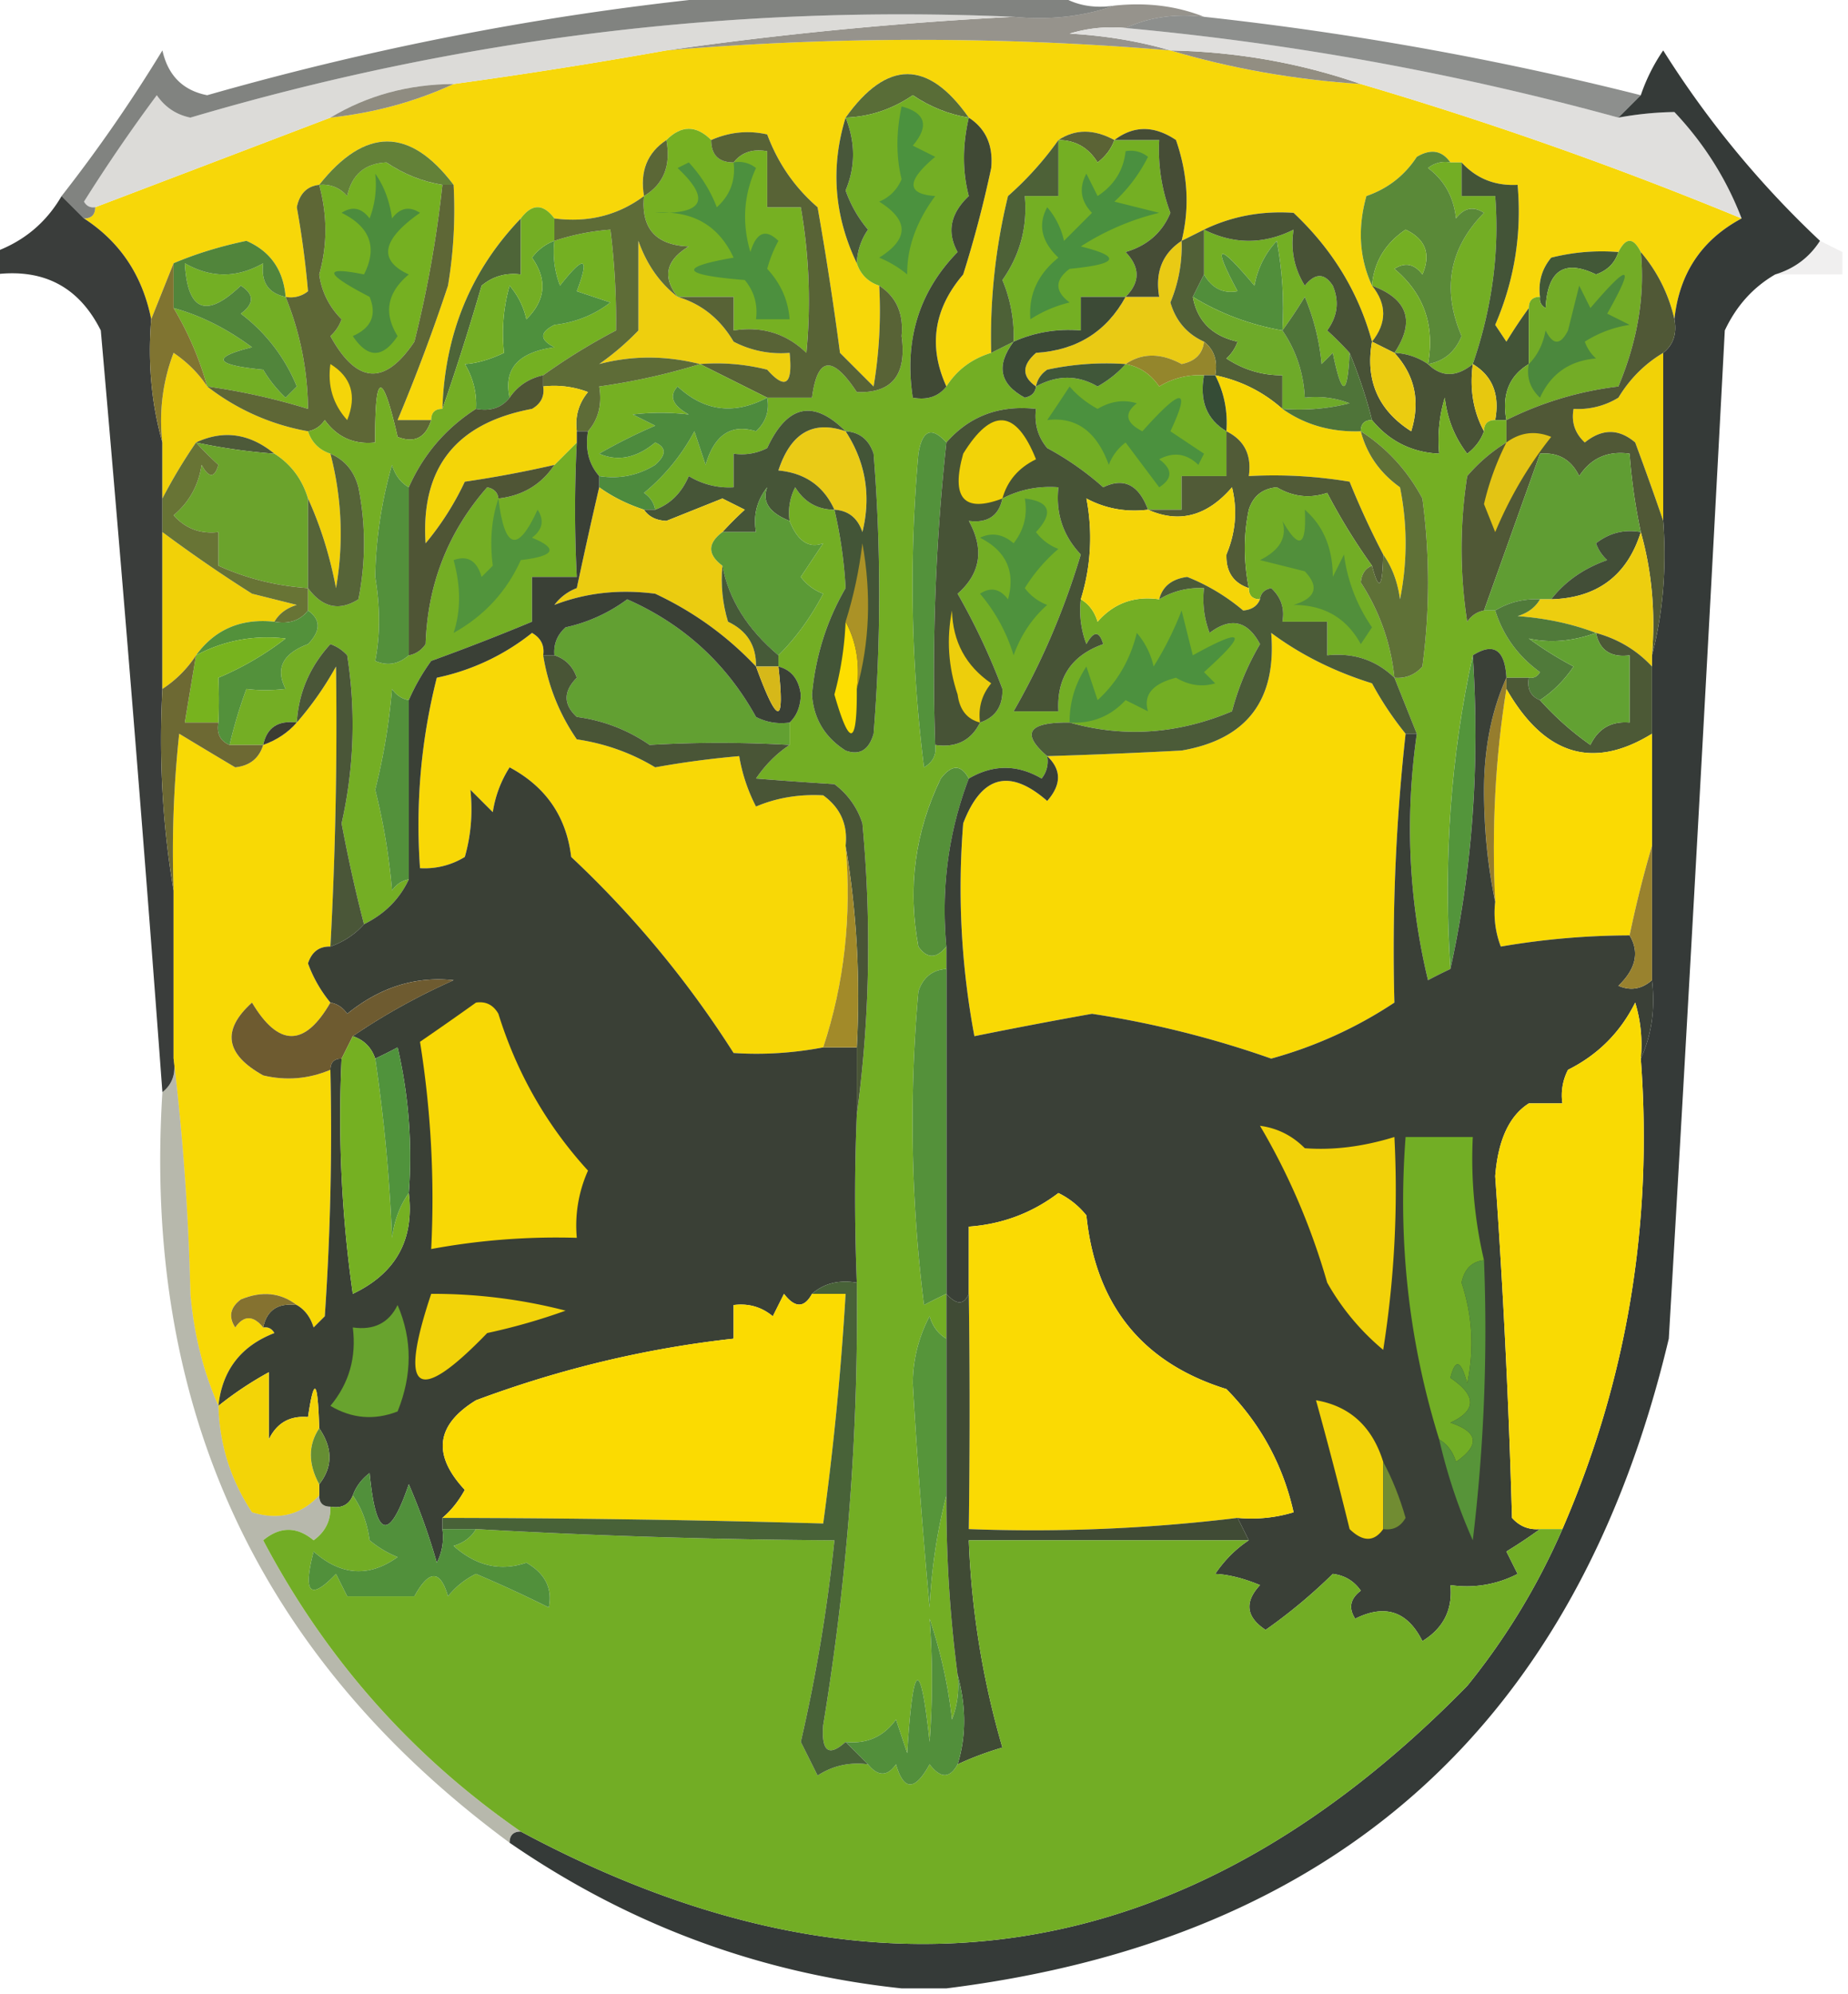 <svg xmlns="http://www.w3.org/2000/svg" width="165" height="178" style="shape-rendering:geometricPrecision;text-rendering:geometricPrecision;image-rendering:optimizeQuality;fill-rule:evenodd;clip-rule:evenodd"><path style="opacity:1" fill="#f7d709" d="M104.5 4.5c5.433 1.617 11.1 2.617 17 3a344.272 344.272 0 0 1 34 12c-3.568 1.91-5.568 4.91-6 9a13.938 13.938 0 0 0-3-6c-.667-1.333-1.333-1.333-2 0a18.437 18.437 0 0 0-6 .5c-.837 1.011-1.17 2.178-1 3.5-.667 0-1 .333-1 1a44.293 44.293 0 0 0-2 3l-1-1.5c1.72-3.975 2.387-8.141 2-12.5-2.014.108-3.68-.558-5-2h-1c-.751-1.073-1.751-1.24-3-.5-1.095 1.675-2.595 2.842-4.5 3.5-.801 2.867-.634 5.534.5 8 1.333 1.667 1.333 3.333 0 5-1.192-4.395-3.525-8.229-7-11.5-2.864-.193-5.53.307-8 1.5l-2 1c.73-2.932.563-5.932-.5-9-1.943-1.307-3.777-1.307-5.5 0-1.834-.994-3.501-.994-5 0a29.033 29.033 0 0 1-4.5 5 53.034 53.034 0 0 0-1.5 14c-1.73.526-3.064 1.526-4 3-1.633-3.591-1.133-6.924 1.5-10a102.3 102.3 0 0 0 2.5-9.5c.193-2.008-.474-3.508-2-4.5-3.639-5.177-7.306-5.177-11 0-1.36 4.43-1.027 8.763 1 13 .333 1 1 1.667 2 2a40.936 40.936 0 0 1-.5 9l-3-3a305.803 305.803 0 0 0-2-13c-2.039-1.757-3.539-3.924-4.5-6.5-1.697-.384-3.363-.218-5 .5-1.333-1.333-2.667-1.333-4 0-1.713 1.135-2.38 2.802-2 5-2.32 1.726-4.987 2.393-8 2-1-1.333-2-1.333-3 0-4.458 4.641-6.792 10.308-7 17-.667 0-1 .333-1 1h-3c1.62-3.846 3.12-7.846 4.5-12 .498-2.982.665-5.982.5-9-3.905-5.16-7.905-5.16-12 0-1.086.12-1.753.787-2 2a82.117 82.117 0 0 1 1 7.5 2.428 2.428 0 0 1-2 .5c-.195-2.403-1.362-4.07-3.5-5-2.346.49-4.513 1.157-6.5 2l-2 5c-.777-3.908-2.777-6.908-6-9 .667 0 1-.333 1-1 7.03-2.675 14.03-5.342 21-8 3.927-.426 7.593-1.426 11-3a474.218 474.218 0 0 0 19-3 269.036 269.036 0 0 1 45 0z"/><path style="opacity:1" fill="#96938c" d="M99.5.5c2.885-.306 5.552.027 8 1-2.559-.302-4.893.032-7 1-1.7-.16-3.366.006-5 .5 3.195.18 6.195.68 9 1.5a269.036 269.036 0 0 0-45 0 342.401 342.401 0 0 1 31-3c3.213.31 6.213-.023 9-1z"/><path style="opacity:1" fill="#dcdbd8" d="M90.5 1.5a342.401 342.401 0 0 0-31 3 474.218 474.218 0 0 1-19 3c-4.034.017-7.7 1.017-11 3-6.97 2.658-13.97 5.325-21 8-.438.065-.772-.101-1-.5 2.043-3.253 4.21-6.42 6.5-9.5.739 1.074 1.739 1.74 3 2C40.993 3.403 65.493.403 90.5 1.5z"/><path style="opacity:1" fill="#928e82" d="M104.5 4.5c5.944.125 11.61 1.125 17 3-5.9-.383-11.567-1.383-17-3z"/><path style="opacity:1" fill="#e0dfdd" d="M100.5 2.5a253.85 253.85 0 0 1 44 8 29.822 29.822 0 0 1 5-.5c2.646 2.802 4.646 5.968 6 9.5a344.272 344.272 0 0 0-34-12c-5.39-1.875-11.056-2.875-17-3-2.805-.82-5.805-1.32-9-1.5 1.634-.494 3.3-.66 5-.5z"/><path style="opacity:.761" fill="#6a6c69" d="M100.5 2.5c2.107-.968 4.441-1.302 7-1a286.198 286.198 0 0 1 39 7l-2 2a253.85 253.85 0 0 0-44-8z"/><path style="opacity:1" fill="#596d37" d="M86.5 10.5c-1.777-.286-3.444-.953-5-2-1.834 1.254-3.834 1.921-6 2 3.694-5.177 7.361-5.177 11 0z"/><path style="opacity:1" fill="#8f8c81" d="M40.5 7.5c-3.407 1.574-7.073 2.574-11 3 3.3-1.983 6.966-2.983 11-3z"/><path style="opacity:1" fill="#73ae24" d="M86.5 10.5c-.573 2.48-.573 4.813 0 7-1.646 1.555-1.98 3.221-1 5-3.454 3.537-4.787 7.87-4 13 1.291.237 2.291-.096 3-1 .936-1.474 2.27-2.474 4-3l2-1c-1.588 2.12-1.254 3.786 1 5 .607-.124.94-.457 1-1 1.891-1.036 3.725-1.036 5.5 0 .995-.566 1.828-1.233 2.5-2 1.235.221 2.235.888 3 2a6.846 6.846 0 0 1 4-1c-.423 2.281.244 3.948 2 5v4h-4v3h-3c-.822-2.228-2.155-2.895-4-2a26.094 26.094 0 0 0-5-3.5c-.837-1.011-1.17-2.178-1-3.5-3.276-.356-5.943.644-8 3-1.325-1.453-2.158-1.12-2.5 1a131.226 131.226 0 0 0 .5 28c.797-.457 1.13-1.124 1-2 1.88.27 3.213-.396 4-2 1.38-.462 2.047-1.462 2-3a58.698 58.698 0 0 0-4-8.5c2.058-1.808 2.392-3.975 1-6.5 1.679.215 2.679-.452 3-2 1.542-.8 3.209-1.134 5-1-.253 2.327.414 4.327 2 6-1.496 4.981-3.496 9.648-6 14h4c-.171-2.988 1.162-4.988 4-6-.346-1.196-.846-1.196-1.5 0a8.434 8.434 0 0 1-.5-4c.722.417 1.222 1.084 1.5 2 1.444-1.655 3.278-2.322 5.5-2 1.208-.734 2.541-1.067 4-1a8.43 8.43 0 0 0 .5 4c1.88-1.43 3.38-1.096 4.5 1a23.672 23.672 0 0 0-2.5 6c-4.842 2.038-9.676 2.371-14.5 1-3.7-.04-4.367.96-2 3a2.428 2.428 0 0 1-.5 2c-2.163-1.268-4.33-1.268-6.5 0-.69-1.274-1.523-1.274-2.5 0-2.31 4.766-2.977 9.766-2 15 .77 1.098 1.603 1.098 2.5 0v2c-1.25.077-2.083.744-2.5 2a131.226 131.226 0 0 0 .5 28c.683-.363 1.35-.696 2-1v4c-.722-.418-1.222-1.084-1.5-2a12.87 12.87 0 0 0-1.5 6c.371 6.478.871 13.145 1.5 20 .179-3.525.679-6.859 1.5-10a118.468 118.468 0 0 0 1 16 8.435 8.435 0 0 1-.5 4 43.08 43.08 0 0 0-2-9 72.671 72.671 0 0 1 0 11c-.813-7.667-1.48-7.334-2 1l-1-3c-1.11 1.537-2.61 2.203-4.5 2-1.51 1.359-2.176.859-2-1.5a225.176 225.176 0 0 0 3-39.5c-.204-5.224-.204-10.224 0-15 1.157-8.49 1.324-17.157.5-26a6.975 6.975 0 0 0-2.5-3.5 396.062 396.062 0 0 1-7-.5c.84-1.235 1.84-2.235 3-3v-2c.639-.597.972-1.43 1-2.5-.184-1.376-.85-2.209-2-2.5v-1c1.552-1.535 2.885-3.369 4-5.5a4.452 4.452 0 0 1-2-1.5l2-3c-1.28.484-2.28-.183-3-2a4.932 4.932 0 0 1 .5-3c.816 1.323 1.983 1.99 3.5 2 .543 2.33.877 4.664 1 7-1.685 2.894-2.685 6.061-3 9.5.143 2.151 1.143 3.818 3 5 1.244.456 2.077-.044 2.5-1.5.667-8.333.667-16.667 0-25-.417-1.256-1.25-1.923-2.5-2-2.875-2.869-5.208-2.369-7 1.5a4.932 4.932 0 0 1-3 .5v3a6.845 6.845 0 0 1-4-1c-.641 1.493-1.641 2.493-3 3-.11-.617-.444-1.117-1-1.5a18.12 18.12 0 0 0 4.5-5.5l1 3c.782-2.688 2.282-3.688 4.5-3 .886-.825 1.219-1.825 1-3h4c.474-3.657 1.807-3.824 4-.5 3.145.123 4.478-1.543 4-5 .193-2.008-.474-3.508-2-4.5-1-.333-1.667-1-2-2a5.576 5.576 0 0 1 1-3 11.074 11.074 0 0 1-2-3.5c.886-2.112.886-4.278 0-6.5 2.166-.079 4.166-.746 6-2 1.556 1.047 3.223 1.714 5 2z"/><path style="opacity:.78" fill="#5e605d" d="M66.5-.5h28c1.419.951 3.085 1.284 5 1-2.787.977-5.787 1.31-9 1C65.493.403 40.993 3.403 17 10.5c-1.261-.26-2.261-.926-3-2A146.353 146.353 0 0 0 7.5 18c.228.399.562.565 1 .5 0 .667-.333 1-1 1l-2-2a134.358 134.358 0 0 0 9-13c.503 2.244 1.837 3.578 4 4 15.858-4.529 31.858-7.529 48-9z"/><path style="opacity:1" fill="#5b6335" d="M94.5 12.5c1.499-.994 3.166-.994 5 0-.283.79-.783 1.456-1.5 2-.816-1.323-1.983-1.99-3.5-2z"/><path style="opacity:1" fill="#76b022" d="M63.5 12.5c0 1.333.667 2 2 2 .709-.904 1.709-1.237 3-1v5h3c.749 4.319.915 8.652.5 13-1.789-1.729-3.956-2.396-6.5-2v-3h-5c-1.381-1.774-1.048-3.274 1-4.5-2.947-.112-4.28-1.612-4-4.5 1.756-1.052 2.423-2.719 2-5 1.333-1.333 2.667-1.333 4 0z"/><path style="opacity:1" fill="#4b923e" d="M80.5 9.5c2.152.577 2.485 1.743 1 3.5l2 1c-2.578 2.157-2.578 3.323 0 3.5-1.692 2.295-2.526 4.628-2.5 7a9.468 9.468 0 0 0-2.5-1.5c2.667-1.667 2.667-3.333 0-5 .928-.388 1.595-1.055 2-2-.495-2.01-.495-4.176 0-6.5z"/><path style="opacity:1" fill="#74af23" d="M94.5 12.5c1.517.01 2.684.677 3.5 2 .717-.544 1.217-1.21 1.5-2h4a15.892 15.892 0 0 0 1 6.5c-.732 1.765-2.065 2.932-4 3.5 1.307 1.365 1.307 2.698 0 4h-4v3c-2.12-.175-4.12.159-6 1 .067-1.9-.266-3.734-1-5.5 1.585-2.256 2.252-4.756 2-7.5h3v-5z"/><path style="opacity:1" fill="#75b021" d="M39.5 16.5a102.699 102.699 0 0 1-2.5 14c-2.644 3.953-5.144 3.786-7.5-.5.457-.414.79-.914 1-1.5a6.893 6.893 0 0 1-2-4c.737-2.595.737-5.262 0-8 .996-.086 1.83.248 2.5 1 .408-1.91 1.575-2.91 3.5-3 1.556 1.047 3.223 1.714 5 2z"/><path style="opacity:1" fill="#638138" d="M40.5 16.5h-1c-1.777-.286-3.444-.953-5-2-1.925.09-3.092 1.09-3.5 3-.67-.752-1.504-1.086-2.5-1 4.095-5.16 8.095-5.16 12 0z"/><path style="opacity:1" fill="#5b6736" d="M59.5 12.5c.423 2.281-.244 3.948-2 5-.38-2.198.287-3.865 2-5z"/><path style="opacity:1" fill="#73ae24" d="M129.5 14.5h1v3h3c.391 4.991-.276 9.991-2 15-1.461 1.186-2.795 1.186-4 0 1.422-.25 2.422-1.083 3-2.5-1.774-4.163-1.107-7.83 2-11-.949-.617-1.782-.45-2.5.5-.199-1.902-1.033-3.402-2.5-4.5a2.427 2.427 0 0 1 2-.5z"/><path style="opacity:.989" fill="#343937" d="M162.5 21.5c-.948 1.478-2.281 2.478-4 3-1.975 1.146-3.475 2.813-4.5 5-1.58 30.007-3.247 60.007-5 90-8.152 34.325-29.652 53.658-64.5 58h-4c-12.712-1.351-24.379-5.684-35-13 0-.667.333-1 1-1 31.39 16.823 59.556 12.49 84.5-13a60.496 60.496 0 0 0 8.5-14c5.769-13.283 8.103-27.283 7-42 .968-2.107 1.302-4.44 1-7v-29c.983-3.798 1.317-7.798 1-12v-15c.904-.709 1.237-1.709 1-3 .432-4.09 2.432-7.09 6-9-1.354-3.532-3.354-6.698-6-9.5a29.822 29.822 0 0 0-5 .5l2-2a16.332 16.332 0 0 1 2-4 86.347 86.347 0 0 0 14 17z"/><path style="opacity:.989" fill="#393c3a" d="m5.5 17.5 2 2c3.223 2.092 5.223 5.092 6 9-.315 3.871.018 7.538 1 11v22c-.323 6.19.01 12.19 1 18v15c.237 1.291-.096 2.291-1 3a4813.411 4813.411 0 0 0-5.5-68c-1.945-3.89-5.112-5.557-9.5-5v-2c2.615-.95 4.615-2.616 6-5z"/><path style="opacity:1" fill="#4a903f" d="M100.5 13.5a2.427 2.427 0 0 1 2 .5 13.923 13.923 0 0 1-3 4l4 1a22.72 22.72 0 0 0-7 3c3.685.915 3.352 1.581-1 2-1.333 1-1.333 2 0 3-1.266.31-2.433.81-3.5 1.5-.18-2.174.652-4.008 2.5-5.5-1.514-1.439-1.847-2.939-1-4.5a6.807 6.807 0 0 1 1.5 3l2.5-2.5c-1.017-1.05-1.184-2.216-.5-3.5l1 2c1.481-.97 2.315-2.304 2.5-4z"/><path style="opacity:1" fill="#5a8938" d="M129.5 14.5a2.427 2.427 0 0 0-2 .5c1.467 1.098 2.301 2.598 2.5 4.5.718-.95 1.551-1.117 2.5-.5-3.107 3.17-3.774 6.837-2 11-.578 1.417-1.578 2.25-3 2.5.625-3.47-.375-6.304-3-8.5.949-.617 1.782-.45 2.5.5.783-1.819.283-3.152-1.5-4-1.821 1.228-2.821 2.894-3 5-1.134-2.466-1.301-5.133-.5-8 1.905-.658 3.405-1.825 4.5-3.5 1.249-.74 2.249-.573 3 .5z"/><path style="opacity:1" fill="#4c903e" d="M65.5 14.5a2.428 2.428 0 0 1 2 .5c-1.102 2.4-1.269 4.9-.5 7.5.535-1.77 1.369-2.104 2.5-1a11.477 11.477 0 0 0-1 2.5c1.207 1.3 1.874 2.8 2 4.5h-3c.17-1.322-.163-2.489-1-3.5-5.675-.464-6.008-1.13-1-2-1.342-2.892-3.675-4.225-7-4 4.331.14 4.998-1.192 2-4l1-.5a12.417 12.417 0 0 1 2.5 4c1.188-1.063 1.688-2.397 1.5-4z"/><path style="opacity:1" fill="#48573a" d="M75.5 10.5c.886 2.222.886 4.388 0 6.5a11.074 11.074 0 0 0 2 3.5 5.576 5.576 0 0 0-1 3c-2.027-4.237-2.36-8.57-1-13z"/><path style="opacity:1" fill="#74b022" d="M48.5 33.5c-1.278.282-2.278.949-3 2-.563-2.561.77-4.061 4-4.5-1.333-.667-1.333-1.333 0-2 1.884-.216 3.55-.883 5-2l-3-1c1.173-3.11.673-3.277-1.5-.5a8.434 8.434 0 0 1-.5-4 20.677 20.677 0 0 1 5-1c.377 3.025.544 6.025.5 9a54.486 54.486 0 0 0-6.5 4z"/><path style="opacity:1" fill="#74af23" d="M127.5 32.5a5.728 5.728 0 0 0-3-1c1.876-2.805 1.21-4.805-2-6 .179-2.106 1.179-3.772 3-5 1.783.848 2.283 2.181 1.5 4-.718-.95-1.551-1.117-2.5-.5 2.625 2.196 3.625 5.03 3 8.5z"/><path style="opacity:1" fill="#e9ca14" d="M105.5 21.5c.067 1.9-.267 3.734-1 5.5.478 1.642 1.478 2.81 3 3.5-.12 1.086-.787 1.753-2 2-1.854-1.006-3.521-1.006-5 0a24.939 24.939 0 0 0-7 .5c-.556.383-.89.883-1 1.5-1.276-.886-1.276-1.886 0-3 3.635-.226 6.302-1.893 8-5h3c-.38-2.198.287-3.865 2-5z"/><path style="opacity:1" fill="#73af24" d="M107.5 20.5c2.667 1.333 5.333 1.333 8 0-.285 1.788.048 3.455 1 5 .925-1.14 1.759-1.14 2.5 0 .595 1.399.428 2.732-.5 4a30.968 30.968 0 0 1 2 2c-.193 3.949-.693 3.949-1.5 0l-1 1a20.204 20.204 0 0 0-1.5-6 44.293 44.293 0 0 1-2 3 32.462 32.462 0 0 0-.5-8c-1.044 1.123-1.71 2.456-2 4-3.297-3.934-3.797-3.768-1.5.5-1.288.239-2.288-.261-3-1.5v-4z"/><path style="opacity:1" fill="#435437" d="M130.5 14.5c1.32 1.442 2.986 2.108 5 2 .387 4.359-.28 8.525-2 12.5l1 1.5a44.293 44.293 0 0 1 2-3v5c-1.756 1.052-2.423 2.719-2 5h-1c.423-2.281-.244-3.948-2-5 1.724-5.009 2.391-10.009 2-15h-3v-3z"/><path style="opacity:1" fill="#464d36" d="M99.5 12.5c1.723-1.307 3.557-1.307 5.5 0 1.063 3.068 1.23 6.068.5 9-1.713 1.135-2.38 2.802-2 5h-3c1.307-1.302 1.307-2.635 0-4 1.935-.568 3.268-1.735 4-3.5a15.892 15.892 0 0 1-1-6.5h-4z"/><path style="opacity:1" fill="#73af24" d="M25.5 26.5a27.122 27.122 0 0 1 2 10 57.364 57.364 0 0 0-9-2 28.529 28.529 0 0 0-3-7c2.38.644 4.714 1.811 7 3.5-3.685.915-3.352 1.581 1 2a11.383 11.383 0 0 0 2 2.5l1-1a15.391 15.391 0 0 0-5-6.5c1.211-.893 1.211-1.726 0-2.5-3.09 2.956-4.756 2.29-5-2 2.333 1.333 4.667 1.333 7 0-.215 1.679.452 2.679 2 3z"/><path style="opacity:1" fill="#4d6137" d="M94.5 12.5v5h-3c.252 2.744-.415 5.244-2 7.5a12.988 12.988 0 0 1 1 5.5l-2 1a53.034 53.034 0 0 1 1.5-14 29.033 29.033 0 0 0 4.5-5z"/><path style="opacity:1" fill="#425837" d="M144.5 22.5c-.311.978-.978 1.645-2 2-2.826-1.37-4.326-.37-4.5 3-.399-.228-.565-.562-.5-1-.17-1.322.163-2.489 1-3.5a18.437 18.437 0 0 1 6-.5z"/><path style="opacity:1" fill="#73ac26" d="M146.5 22.5c.384 3.892-.283 7.892-2 12a30.363 30.363 0 0 0-10 3c-.423-2.281.244-3.948 2-5v-5c0-.667.333-1 1-1-.065.438.101.772.5 1 .174-3.37 1.674-4.37 4.5-3 1.022-.355 1.689-1.022 2-2 .667-1.333 1.333-1.333 2 0z"/><path style="opacity:.18" fill="#acabaa" d="m162.5 21.5 2 1v2h-6c1.719-.522 3.052-1.522 4-3z"/><path style="opacity:1" fill="#4c8c3d" d="M33.5 15.5c.79 1.108 1.29 2.442 1.5 4 .718-.95 1.55-1.117 2.5-.5-3.42 2.404-3.754 4.237-1 5.5-1.939 1.622-2.272 3.456-1 5.5-1.333 2-2.667 2-4 0 1.658-.725 2.158-1.892 1.5-3.5-4.029-2.085-4.195-2.751-.5-2 1.222-2.409.555-4.242-2-5.5.95-.617 1.782-.45 2.5.5a8.434 8.434 0 0 0 .5-4z"/><path style="opacity:1" fill="#eecf0e" d="M60.5 26.5c2.126.625 3.793 1.959 5 4a9.106 9.106 0 0 0 5 1c.298 2.836-.369 3.336-2 1.5a18.436 18.436 0 0 0-6-.5c-3.073-.771-6.073-.771-9 0a23.591 23.591 0 0 0 3.5-3v-8c.736 2.096 1.903 3.763 3.5 5z"/><path style="opacity:1" fill="#404935" d="M86.5 10.5c1.526.992 2.193 2.492 2 4.5a102.3 102.3 0 0 1-2.5 9.5c-2.633 3.076-3.133 6.409-1.5 10-.709.904-1.709 1.237-3 1-.787-5.13.546-9.463 4-13-.98-1.779-.646-3.445 1-5-.573-2.187-.573-4.52 0-7z"/><path style="opacity:1" fill="#518e3b" d="M114.5 29.5c-2.891-.506-5.558-1.506-8-3l1-2c.712 1.239 1.712 1.739 3 1.5-2.297-4.268-1.797-4.434 1.5-.5.29-1.544.956-2.877 2-4 .497 2.646.664 5.313.5 8z"/><path style="opacity:1" fill="#586336" d="M78.5 25.5c1.526.992 2.193 2.492 2 4.5.478 3.457-.855 5.123-4 5-2.193-3.324-3.526-3.157-4 .5h-4l-6-3a18.436 18.436 0 0 1 6 .5c1.631 1.836 2.298 1.336 2-1.5a9.106 9.106 0 0 1-5-1c-1.207-2.041-2.874-3.375-5-4h5v3c2.544-.396 4.711.271 6.5 2a48.663 48.663 0 0 0-.5-13h-3v-5c-1.291-.237-2.291.096-3 1-1.333 0-2-.667-2-2 1.637-.718 3.303-.884 5-.5.961 2.576 2.461 4.743 4.5 6.5.76 4.319 1.427 8.652 2 13l3 3c.498-2.982.665-5.982.5-9z"/><path style="opacity:1" fill="#3c4a36" d="M100.5 26.5c-1.698 3.107-4.365 4.774-8 5-1.276 1.114-1.276 2.114 0 3-.06.543-.393.876-1 1-2.254-1.214-2.588-2.88-1-5 1.88-.841 3.88-1.175 6-1v-3h4z"/><path style="opacity:1" fill="#4e903d" d="M49.5 21.5a8.434 8.434 0 0 0 .5 4c2.173-2.777 2.673-2.61 1.5.5l3 1c-1.45 1.117-3.116 1.784-5 2-1.333.667-1.333 1.333 0 2-3.23.439-4.563 1.939-4 4.5-.709.904-1.709 1.237-3 1a6.845 6.845 0 0 0-1-4c1.03-.054 2.197-.388 3.5-1-.218-2.087-.051-4.087.5-6a6.807 6.807 0 0 1 1.5 3c1.718-1.702 1.885-3.535.5-5.5.544-.717 1.21-1.217 2-1.5z"/><path style="opacity:1" fill="#4e5835" d="M122.5 25.5c3.21 1.195 3.876 3.195 2 6l-2-1c1.333-1.667 1.333-3.333 0-5z"/><path style="opacity:1" fill="#51853b" d="M25.5 26.5c-1.548-.321-2.215-1.321-2-3-2.333 1.333-4.667 1.333-7 0 .244 4.29 1.91 4.956 5 2 1.211.774 1.211 1.607 0 2.5a15.391 15.391 0 0 1 5 6.5l-1 1a11.383 11.383 0 0 1-2-2.5c-4.352-.419-4.685-1.085-1-2-2.286-1.689-4.62-2.856-7-3.5v-4c1.987-.843 4.154-1.51 6.5-2 2.138.93 3.305 2.597 3.5 5z"/><path style="opacity:1" fill="#516037" d="M107.5 20.5v4l-1 2c.397 2.162 1.731 3.495 4 4a3.647 3.647 0 0 1-1 1.5c1.525 1.009 3.192 1.509 5 1.5v3c-1.716-1.525-3.716-2.525-6-3 .237-1.291-.096-2.291-1-3-1.522-.69-2.522-1.858-3-3.5a12.993 12.993 0 0 0 1-5.5l2-1z"/><path style="opacity:1" fill="#4e6538" d="M46.5 19.5v5c-1.322-.17-2.489.163-3.5 1a217.328 217.328 0 0 1-3.5 11c.208-6.692 2.542-12.359 7-17z"/><path style="opacity:1" fill="#f2d209" d="M18.5 34.5a20.418 20.418 0 0 0 9 4c.333 1 1 1.667 2 2a28.222 28.222 0 0 1 .5 12c-.546-2.88-1.38-5.546-2.5-8-.526-1.73-1.526-3.064-3-4-2.213-1.812-4.547-2.145-7-1a47.455 47.455 0 0 0-3 5v-5a16.869 16.869 0 0 1 1-8c1.235.84 2.235 1.84 3 3z"/><path style="opacity:1" fill="#6eaa29" d="M106.5 26.5c2.442 1.494 5.109 2.494 8 3 1.22 1.782 1.886 3.782 2 6a8.435 8.435 0 0 1 4 .5 18.437 18.437 0 0 1-6 .5v-3c-1.808.009-3.475-.491-5-1.5a3.647 3.647 0 0 0 1-1.5c-2.269-.505-3.603-1.838-4-4z"/><path style="opacity:1" fill="#485236" d="M122.5 30.5c-.611 3.461.556 6.128 3.5 8 .833-2.671.333-5.004-1.5-7a5.728 5.728 0 0 1 3 1c1.205 1.186 2.539 1.186 4 0-.295 2.235.039 4.235 1 6-.283.79-.783 1.456-1.5 2-1.117-1.45-1.784-3.116-2-5a12.93 12.93 0 0 0-.5 5c-2.447-.115-4.447-1.115-6-3a43.788 43.788 0 0 0-2-6 30.968 30.968 0 0 0-2-2c.928-1.268 1.095-2.601.5-4-.741-1.14-1.575-1.14-2.5 0-.952-1.545-1.285-3.212-1-5-2.667 1.333-5.333 1.333-8 0 2.47-1.193 5.136-1.693 8-1.5 3.475 3.271 5.808 7.105 7 11.5z"/><path style="opacity:1" fill="#f1d207" d="M148.5 31.5v15a274.757 274.757 0 0 0-2.5-7c-1.458-1.247-2.958-1.247-4.5 0-.886-.825-1.219-1.825-1-3a6.846 6.846 0 0 0 4-1c1.021-1.688 2.355-3.021 4-4z"/><path style="opacity:1" fill="#807431" d="M15.5 23.5v4a28.529 28.529 0 0 1 3 7c-.765-1.16-1.765-2.16-3-3a16.869 16.869 0 0 0-1 8c-.982-3.462-1.315-7.129-1-11l2-5z"/><path style="opacity:1" fill="#5e6736" d="M28.5 16.5c.737 2.738.737 5.405 0 8a6.893 6.893 0 0 0 2 4 3.646 3.646 0 0 1-1 1.5c2.356 4.286 4.856 4.453 7.5.5a102.699 102.699 0 0 0 2.5-14h1a40.936 40.936 0 0 1-.5 9 165.286 165.286 0 0 1-4.5 12h3c-.502 1.585-1.502 2.085-3 1.5-1.38-6.02-2.047-5.853-2 .5-1.89.203-3.39-.463-4.5-2-.383.556-.883.89-1.5 1a20.418 20.418 0 0 1-9-4 57.364 57.364 0 0 1 9 2 27.122 27.122 0 0 0-2-10 2.428 2.428 0 0 0 2-.5 82.117 82.117 0 0 0-1-7.5c.247-1.213.914-1.88 2-2z"/><path style="opacity:1" fill="#f4d50a" d="M29.5 32.5c1.877 1.16 2.377 2.826 1.5 5-1.27-1.405-1.77-3.071-1.5-5z"/><path style="opacity:1" fill="#75b022" d="m62.5 32.5 6 3c-2.95 1.556-5.616 1.222-8-1-.793.855-.46 1.689 1 2.5a21.405 21.405 0 0 0-5 0l2 1a48.175 48.175 0 0 0-5 2.5c1.664.723 3.33.39 5-1 1.006.438 1.006 1.104 0 2-1.545.952-3.212 1.285-5 1-.934-1.068-1.268-2.401-1-4 .934-1.068 1.268-2.401 1-4a57.364 57.364 0 0 0 9-2z"/><path style="opacity:1" fill="#405739" d="M100.5 32.5c-.672.767-1.505 1.434-2.5 2-1.775-1.036-3.609-1.036-5.5 0 .11-.617.444-1.117 1-1.5a24.939 24.939 0 0 1 7-.5z"/><path style="opacity:1" fill="#94862c" d="M107.5 30.5c.904.709 1.237 1.709 1 3h-1a6.846 6.846 0 0 0-4 1c-.765-1.112-1.765-1.779-3-2 1.479-1.006 3.146-1.006 5 0 1.213-.247 1.88-.914 2-2z"/><path style="opacity:1" fill="#ebcc10" d="m122.5 30.5 2 1c1.833 1.996 2.333 4.329 1.5 7-2.944-1.872-4.111-4.539-3.5-8z"/><path style="opacity:1" fill="#4b883d" d="M136.5 32.5c.768-.762 1.268-1.762 1.5-3 .667 1.333 1.333 1.333 2 0l1-4 1 2c3.508-4.111 4.008-3.945 1.5.5l2 1a10.255 10.255 0 0 0-4 1.5 3.647 3.647 0 0 0 1 1.5c-2.361.197-4.028 1.364-5 3.5-.886-.825-1.219-1.825-1-3z"/><path style="opacity:1" fill="#5e6c37" d="M57.5 17.5c-.28 2.888 1.053 4.388 4 4.5-2.048 1.226-2.381 2.726-1 4.5-1.597-1.237-2.764-2.904-3.5-5v8a23.591 23.591 0 0 1-3.5 3c2.927-.771 5.927-.771 9 0a57.364 57.364 0 0 1-9 2c.268 1.599-.066 2.932-1 4h-1c-.17-1.322.163-2.489 1-3.5a8.434 8.434 0 0 0-4-.5v-1a54.486 54.486 0 0 1 6.5-4 65.024 65.024 0 0 0-.5-9 20.677 20.677 0 0 0-5 1v-2c3.013.393 5.68-.274 8-2z"/><path style="opacity:1" fill="#e7c80f" d="M131.5 32.5c1.756 1.052 2.423 2.719 2 5-.667 0-1 .333-1 1-.961-1.765-1.295-3.765-1-6z"/><path style="opacity:1" fill="#74ae24" d="M49.5 19.5v2c-.79.283-1.456.783-2 1.5 1.385 1.965 1.218 3.798-.5 5.5a6.807 6.807 0 0 0-1.5-3c-.551 1.913-.718 3.913-.5 6-1.303.612-2.47.946-3.5 1a6.845 6.845 0 0 1 1 4c-2.7 1.734-4.7 4.068-6 7-.722-.417-1.222-1.084-1.5-2a38.521 38.521 0 0 0-1.5 10c.452 2.706.452 5.206 0 7.5 1.077.47 2.077.303 3-.5.617-.11 1.117-.444 1.5-1 .179-5.363 2.012-10.03 5.5-14 .607.124.94.457 1 1 2.174-.25 3.84-1.25 5-3l2-2a116.187 116.187 0 0 0 0 12h-4v4a204.14 204.14 0 0 1-9 3.5 18.492 18.492 0 0 0-2 3.5c-.617-.11-1.117-.444-1.5-1a55.692 55.692 0 0 1-1.5 9 55.692 55.692 0 0 1 1.5 9c.383-.556.883-.89 1.5-1-.826 1.764-2.16 3.098-4 4-.744-2.86-1.41-5.86-2-9a39.917 39.917 0 0 0 .5-15 3.646 3.646 0 0 0-1.5-1c-1.841 2.012-2.841 4.345-3 7-1.679-.215-2.679.452-3 2h-3a42.618 42.618 0 0 1 1.5-5c1.07.14 2.236.14 3.5 0-.929-1.822-.262-3.155 2-4 1.153-1.187 1.153-2.187 0-3v-2c1.29 1.748 2.79 2.081 4.5 1a25.249 25.249 0 0 0 0-10c-.377-1.442-1.21-2.442-2.5-3-1-.333-1.667-1-2-2 .617-.11 1.117-.444 1.5-1 1.11 1.537 2.61 2.203 4.5 2-.047-6.353.62-6.52 2-.5 1.498.585 2.498.085 3-1.5 0-.667.333-1 1-1a217.328 217.328 0 0 0 3.5-11c1.011-.837 2.178-1.17 3.5-1v-5c1-1.333 2-1.333 3 0z"/><path style="opacity:1" fill="#f4d508" d="M48.5 34.5a8.434 8.434 0 0 1 4 .5c-.837 1.011-1.17 2.178-1 3.5v1l-2 2a99.996 99.996 0 0 1-8 1.5 25.605 25.605 0 0 1-3.5 5.5c-.444-6.734 2.723-10.734 9.5-12 .797-.457 1.13-1.124 1-2z"/><path style="opacity:1" fill="#f6d603" d="M108.5 33.5c2.284.475 4.284 1.475 6 3 2.015 1.424 4.348 2.09 7 2 .531 2.044 1.698 3.71 3.5 5a25.238 25.238 0 0 1 0 10c-.21-1.558-.71-2.892-1.5-4a74.208 74.208 0 0 1-3-6.5 40.939 40.939 0 0 0-9-.5c.271-1.88-.396-3.213-2-4 .134-1.791-.199-3.458-1-5z"/><path style="opacity:1" fill="#4f7439" d="M120.5 31.5a43.788 43.788 0 0 1 2 6c-.667 0-1 .333-1 1-2.652.09-4.985-.576-7-2a18.437 18.437 0 0 0 6-.5 8.435 8.435 0 0 0-4-.5c-.114-2.218-.78-4.218-2-6a44.293 44.293 0 0 0 2-3 20.204 20.204 0 0 1 1.5 6l1-1c.807 3.949 1.307 3.949 1.5 0z"/><path style="opacity:1" fill="#74af23" d="M132.5 38.5c0-.667.333-1 1-1h1v2a14.694 14.694 0 0 0-3.5 3 42.479 42.479 0 0 0 0 13c.383-.556.883-.89 1.5-1h1c.715 2.255 2.048 4.088 4 5.5-.228.399-.562.565-1 .5h-2c-.132-2.507-1.132-3.174-3-2-1.972 8.94-2.639 18.273-2 28-.65.304-1.317.637-2 1-1.731-7.208-2.065-14.541-1-22l-2-5c.996.086 1.829-.248 2.5-1 .667-5 .667-10 0-15-1.331-2.496-3.164-4.496-5.5-6 0-.667.333-1 1-1 1.553 1.885 3.553 2.885 6 3-.16-1.7.006-3.366.5-5 .216 1.884.883 3.55 2 5 .717-.544 1.217-1.21 1.5-2z"/><path style="opacity:1" fill="#4f5535" d="M48.5 33.5v1c.13.876-.203 1.543-1 2-6.777 1.266-9.944 5.266-9.5 12a25.605 25.605 0 0 0 3.5-5.5 99.996 99.996 0 0 0 8-1.5c-1.16 1.75-2.826 2.75-5 3-.06-.543-.393-.876-1-1-3.488 3.97-5.321 8.637-5.5 14-.383.556-.883.89-1.5 1v-15c1.3-2.932 3.3-5.266 6-7 1.291.237 2.291-.096 3-1 .722-1.051 1.722-1.718 3-2z"/><path style="opacity:1" fill="#354c36" d="M107.5 33.5h1c.801 1.542 1.134 3.209 1 5-1.756-1.052-2.423-2.719-2-5z"/><path style="opacity:1" fill="#4d8b3d" d="M68.5 35.5c.219 1.175-.114 2.175-1 3-2.218-.688-3.718.312-4.5 3l-1-3a18.12 18.12 0 0 1-4.5 5.5c.556.383.89.883 1 1.5h-1c-1.495-.489-2.828-1.155-4-2v-1c1.788.285 3.455-.048 5-1 1.006-.896 1.006-1.562 0-2-1.67 1.39-3.336 1.723-5 1a48.175 48.175 0 0 1 5-2.5l-2-1a21.405 21.405 0 0 1 5 0c-1.46-.811-1.793-1.645-1-2.5 2.384 2.222 5.05 2.556 8 1z"/><path style="opacity:1" fill="#4b913e" d="M95.5 34.5c.656.778 1.489 1.444 2.5 2 1.162-.687 2.328-.853 3.5-.5-1.154.914-.987 1.747.5 2.5 3.523-3.947 4.357-3.947 2.5 0l3 2-.5 1c-1.049-1.017-2.216-1.184-3.5-.5 1.211.893 1.211 1.726 0 2.5l-3-4a4.452 4.452 0 0 0-1.5 2c-1.08-2.983-2.913-4.316-5.5-4a186.2 186.2 0 0 0 2-3z"/><path style="opacity:1" fill="#4d5a39" d="M17.5 39.5c2.453-1.145 4.787-.812 7 1a51.639 51.639 0 0 1-7-1z"/><path style="opacity:1" fill="#eacb16" d="M75.5 38.5c1.793 2.759 2.293 5.759 1.5 9-.417-1.256-1.25-1.923-2.5-2-.953-2.11-2.62-3.277-5-3.5 1.095-3.343 3.095-4.51 6-3.5z"/><path style="opacity:1" fill="#6ba32c" d="M17.5 39.5c2.306.493 4.639.826 7 1 1.474.936 2.474 2.27 3 4v8c-2.83-.194-5.496-.86-8-2v-3c-1.603.188-2.937-.312-4-1.5 1.393-1.171 2.227-2.671 2.5-4.5.654 1.196 1.154 1.196 1.5 0a30.943 30.943 0 0 1-2-2z"/><path style="opacity:1" fill="#505836" d="M146.5 22.5a13.938 13.938 0 0 1 3 6c.237 1.291-.096 2.291-1 3-1.645.979-2.979 2.312-4 4a6.846 6.846 0 0 1-4 1c-.219 1.175.114 2.175 1 3 1.542-1.247 3.042-1.247 4.5 0 .902 2.427 1.736 4.76 2.5 7 .317 4.202-.017 8.202-1 12 .315-3.871-.018-7.538-1-11a51.56 51.56 0 0 1-1-7c-1.951-.273-3.451.393-4.5 2-.71-1.473-1.876-2.14-3.5-2-1.665 4.665-3.332 9.331-5 14-.617.11-1.117.444-1.5 1a42.479 42.479 0 0 1 0-13 14.694 14.694 0 0 1 3.5-3v-2a30.363 30.363 0 0 1 10-3c1.717-4.108 2.384-8.108 2-12z"/><path style="opacity:1" fill="#53923b" d="M84.5 39.5a190.218 190.218 0 0 0-1 27c.13.876-.203 1.543-1 2a131.226 131.226 0 0 1-.5-28c.342-2.12 1.175-2.453 2.5-1z"/><path style="opacity:1" fill="#53903b" d="M36.5 43.5v15c-.923.803-1.923.97-3 .5.452-2.294.452-4.794 0-7.5a38.521 38.521 0 0 1 1.5-10c.278.916.778 1.583 1.5 2z"/><path style="opacity:1" fill="#475336" d="M102.5 45.5c-1.967.24-3.8-.094-5.5-1a18.425 18.425 0 0 1-.5 9 8.434 8.434 0 0 0 .5 4c.654-1.196 1.154-1.196 1.5 0-2.838 1.012-4.171 3.012-4 6h-4c2.504-4.352 4.504-9.019 6-14-1.586-1.673-2.253-3.673-2-6-1.791-.134-3.458.2-5 1-.321 1.548-1.321 2.215-3 2 1.392 2.525 1.058 4.692-1 6.5a58.698 58.698 0 0 1 4 8.5c.047 1.538-.62 2.538-2 3-.787 1.604-2.12 2.27-4 2a190.218 190.218 0 0 1 1-27c2.057-2.356 4.724-3.356 8-3-.17 1.322.163 2.489 1 3.5a26.094 26.094 0 0 1 5 3.5c1.845-.895 3.178-.228 4 2z"/><path style="opacity:1" fill="#f2d308" d="M89.5 44.5c-3.445 1.306-4.611-.028-3.5-4 2.55-4.134 4.717-3.967 6.5.5-1.563.759-2.563 1.926-3 3.5z"/><path style="opacity:1" fill="#435537" d="M75.5 38.5c1.25.077 2.083.744 2.5 2 .667 8.333.667 16.667 0 25-.423 1.456-1.256 1.956-2.5 1.5-1.857-1.182-2.857-2.849-3-5 .315-3.439 1.315-6.606 3-9.5a40.059 40.059 0 0 0-1-7c1.25.077 2.083.744 2.5 2 .793-3.241.293-6.241-1.5-9z"/><path style="opacity:1" fill="#515b37" d="M109.5 38.5c1.604.787 2.271 2.12 2 4a40.939 40.939 0 0 1 9 .5 74.208 74.208 0 0 0 3 6.5c-.056 3.017-.39 3.35-1 1a54.421 54.421 0 0 1-4-6.5c-1.549.522-3.049.355-4.5-.5-1.28.114-2.113.78-2.5 2-.472 2.235-.472 4.568 0 7-1.38-.462-2.047-1.462-2-3 .831-1.973.998-3.973.5-6-2.217 2.578-4.717 3.244-7.5 2h3v-3h4v-4z"/><path style="opacity:1" fill="#465537" d="M75.5 38.5c-2.905-1.01-4.905.157-6 3.5 2.38.223 4.047 1.39 5 3.5-1.517-.01-2.684-.677-3.5-2a4.932 4.932 0 0 0-.5 3c-1.817-.72-2.484-1.72-2-3-.929 1.189-1.262 2.522-1 4h-3a30.943 30.943 0 0 1 2-2l-2-1-5 2c-.916-.043-1.583-.376-2-1h1c1.359-.507 2.359-1.507 3-3a6.845 6.845 0 0 0 4 1v-3a4.932 4.932 0 0 0 3-.5c1.792-3.869 4.125-4.369 7-1.5z"/><path style="opacity:1" fill="#72ad25" d="M122.5 50.5c-.597.235-.93.735-1 1.5a18.984 18.984 0 0 1 3 8.5c-1.642-1.58-3.642-2.248-6-2v-3h-4c.219-1.175-.114-2.175-1-3-.607.124-.94.457-1 1-.667 0-1-.333-1-1-.472-2.432-.472-4.765 0-7 .387-1.22 1.22-1.886 2.5-2 1.451.855 2.951 1.022 4.5.5a54.421 54.421 0 0 0 4 6.5z"/><path style="opacity:1" fill="#ebcc10" d="M53.5 43.5c1.172.845 2.505 1.511 4 2 .417.624 1.084.957 2 1l5-2 2 1a30.943 30.943 0 0 0-2 2c-1.333 1-1.333 2 0 3-.16 1.7.007 3.366.5 5 1.706.808 2.54 2.141 2.5 4-2.56-2.72-5.56-4.886-9-6.5-3.207-.415-6.207-.082-9 1a4.452 4.452 0 0 1 2-1.5 471.119 471.119 0 0 1 2-9z"/><path style="opacity:1" fill="#f5d508" d="M111.5 52.5c0 .667.333 1 1 1-.235.597-.735.93-1.5 1a18.036 18.036 0 0 0-5-3c-1.376.184-2.209.85-2.5 2-2.222-.322-4.056.345-5.5 2-.278-.916-.778-1.583-1.5-2a18.425 18.425 0 0 0 .5-9c1.7.906 3.533 1.24 5.5 1 2.783 1.244 5.283.578 7.5-2 .498 2.027.331 4.027-.5 6-.047 1.538.62 2.538 2 3z"/><path style="opacity:1" fill="#e3c414" d="M134.5 39.5c1.238-.912 2.572-1.08 4-.5-2.03 2.55-3.697 5.384-5 8.5l-1-2.5a24.307 24.307 0 0 1 2-5.5z"/><path style="opacity:1" fill="#518f3b" d="M116.5 45.5c1.664 1.449 2.498 3.449 2.5 6l1-2a14.72 14.72 0 0 0 2.5 6.5l-1 1.5c-1.271-2.329-3.271-3.495-6-3.5 1.981-.605 2.315-1.605 1-3l-4-1c1.774-.88 2.44-2.047 2-3.5 1.505 2.63 2.171 2.297 2-1z"/><path style="opacity:1" fill="#566438" d="M29.5 40.5c1.29.558 2.123 1.558 2.5 3a25.249 25.249 0 0 1 0 10c-1.71 1.081-3.21.748-4.5-1v-8c1.12 2.454 1.954 5.12 2.5 8a28.222 28.222 0 0 0-.5-12z"/><path style="opacity:1" fill="#f1d108" d="M14.5 47.5a127.675 127.675 0 0 0 8 5.5l4 1c-.916.278-1.582.778-2 1.5-2.982-.318-5.315.682-7 3a10.174 10.174 0 0 1-3 3v-14z"/><path style="opacity:1" fill="#609d33" d="M146.5 47.5c-1.478-.262-2.811.071-4 1a3.647 3.647 0 0 0 1 1.5c-2.096.736-3.763 1.903-5 3.5h-1c-1.459-.067-2.792.266-4 1h-1c1.668-4.669 3.335-9.335 5-14 1.624-.14 2.79.527 3.5 2 1.049-1.607 2.549-2.273 4.5-2a51.56 51.56 0 0 0 1 7z"/><path style="opacity:1" fill="#424e37" d="M146.5 47.5c-1.219 3.88-3.885 5.88-8 6 1.237-1.597 2.904-2.764 5-3.5a3.647 3.647 0 0 1-1-1.5c1.189-.929 2.522-1.262 4-1z"/><path style="opacity:1" fill="#5b9a36" d="M70.5 46.5c.72 1.817 1.72 2.484 3 2l-2 3a4.452 4.452 0 0 0 2 1.5c-1.115 2.131-2.448 3.965-4 5.5-2.776-2.345-4.443-5.012-5-8-1.333-1-1.333-2 0-3h3c-.262-1.478.071-2.811 1-4-.484 1.28.183 2.28 2 3z"/><path style="opacity:1" fill="#4e923d" d="M91.5 44.5c2.258.275 2.592 1.275 1 3a4.452 4.452 0 0 0 2 1.5 14.974 14.974 0 0 0-3 3.5 4.452 4.452 0 0 0 2 1.5c-1.359 1.205-2.359 2.705-3 4.5a15.268 15.268 0 0 0-3-5.5c.95-.617 1.782-.45 2.5.5.68-2.476-.153-4.309-2.5-5.5 1.049-.492 2.049-.326 3 .5.929-1.189 1.262-2.522 1-4z"/><path style="opacity:1" fill="#edce0f" d="M146.5 47.5c.982 3.462 1.315 7.129 1 11v1c-1.349-1.453-3.015-2.453-5-3-2.131-.814-4.464-1.314-7-1.5.916-.278 1.582-.778 2-1.5h1c4.115-.12 6.781-2.12 8-6z"/><path style="opacity:1" fill="#687435" d="M17.5 39.5c.59.651 1.257 1.318 2 2-.346 1.196-.846 1.196-1.5 0-.273 1.829-1.107 3.329-2.5 4.5 1.063 1.188 2.397 1.688 4 1.5v3c2.504 1.14 5.17 1.806 8 2v2c-.709.904-1.709 1.237-3 1 .418-.722 1.084-1.222 2-1.5l-4-1a127.675 127.675 0 0 1-8-5.5v-3a47.455 47.455 0 0 1 3-5z"/><path style="opacity:1" fill="#51943c" d="M44.5 44.5c.547 4.563 1.714 4.897 3.5 1 .617.95.45 1.782-.5 2.5 2.378.974 2.044 1.641-1 2-1.264 2.809-3.264 4.976-6 6.5.65-1.978.65-4.145 0-6.5 1.244-.456 2.077.044 2.5 1.5l1-1c-.284-2.18-.117-4.18.5-6z"/><path style="opacity:1" fill="#5f7137" d="M121.5 38.5c2.336 1.504 4.169 3.504 5.5 6 .667 5 .667 10 0 15-.671.752-1.504 1.086-2.5 1a18.984 18.984 0 0 0-3-8.5c.07-.765.403-1.265 1-1.5.61 2.35.944 2.017 1-1 .79 1.108 1.29 2.442 1.5 4a25.238 25.238 0 0 0 0-10c-1.802-1.29-2.969-2.956-3.5-5z"/><path style="opacity:1" fill="#53913b" d="M27.5 54.5c1.153.813 1.153 1.813 0 3-2.262.845-2.929 2.178-2 4-1.264.14-2.43.14-3.5 0a42.618 42.618 0 0 0-1.5 5c-.838-.342-1.172-1.008-1-2 .053-1.32.053-2.653 0-4a26.972 26.972 0 0 0 6-3.5c-2.832-.326-5.499.174-8 1.5 1.685-2.318 4.018-3.318 7-3 1.291.237 2.291-.096 3-1z"/><path style="opacity:1" fill="#fdde00" d="M75.5 55.5c.961 1.765 1.295 3.765 1 6 .034 5.1-.632 5.266-2 .5a29.51 29.51 0 0 0 1-6.5z"/><path style="opacity:1" fill="#ab9226" d="M76.5 61.5c.295-2.235-.039-4.235-1-6 .71-2.246 1.21-4.58 1.5-7 .814 4.52.647 8.854-.5 13z"/><path style="opacity:1" fill="#77b31e" d="M19.5 64.5h-3l1-6c2.501-1.326 5.168-1.826 8-1.5a26.972 26.972 0 0 1-6 3.5c.053 1.347.053 2.68 0 4z"/><path style="opacity:1" fill="#465a38" d="M64.5 50.5c.557 2.988 2.224 5.655 5 8v1h-2c.04-1.859-.794-3.192-2.5-4-.493-1.634-.66-3.3-.5-5z"/><path style="opacity:1" fill="#4c913e" d="M95.5 64.5c-.009-1.808.491-3.475 1.5-5l1 3c1.745-1.59 2.912-3.59 3.5-6a6.802 6.802 0 0 1 1.5 3 29.126 29.126 0 0 0 2.5-5l1 4c4.635-2.565 4.968-2.065 1 1.5l1 1c-1.172.353-2.338.187-3.5-.5-2.102.538-2.935 1.538-2.5 3l-2-1c-1.35 1.45-3.016 2.117-5 2z"/><path style="opacity:1" fill="#507a3a" d="M137.5 53.5c-.418.722-1.084 1.222-2 1.5 2.536.186 4.869.686 7 1.5-2.113.756-4.113.923-6 .5a32.042 32.042 0 0 0 4 2.5c-.84 1.235-1.84 2.235-3 3-.838-.342-1.172-1.008-1-2 .438.065.772-.101 1-.5-1.952-1.412-3.285-3.245-4-5.5 1.208-.734 2.541-1.067 4-1z"/><path style="opacity:1" fill="#f8d806" d="M48.5 58.5a18.167 18.167 0 0 0 3 7.5c2.541.38 4.874 1.214 7 2.5a82.117 82.117 0 0 1 7.5-1 15.276 15.276 0 0 0 1.5 4.5c1.845-.783 3.845-1.116 6-1 1.537 1.11 2.204 2.61 2 4.5.553 6.292-.114 12.292-2 18a31.608 31.608 0 0 1-8 .5A90.51 90.51 0 0 0 51 76.5c-.43-3.602-2.263-6.268-5.5-8a10.253 10.253 0 0 0-1.5 4l-2-2c.218 2.087.051 4.087-.5 6a6.845 6.845 0 0 1-4 1c-.404-5.79.096-11.456 1.5-17a20.23 20.23 0 0 0 8.5-4c.797.457 1.13 1.124 1 2z"/><path style="opacity:1" fill="#62a032" d="M70.5 64.5v2a106.558 106.558 0 0 0-12.5 0 14.72 14.72 0 0 0-6.5-2.5c-1.211-1.113-1.211-2.28 0-3.5-.355-1.022-1.022-1.689-2-2-.086-.996.248-1.83 1-2.5a14.317 14.317 0 0 0 5.5-2.5c5.02 2.217 8.854 5.717 11.5 10.5.948.483 1.948.65 3 .5z"/><path style="opacity:1" fill="#f9d904" d="M125.5 65.5a176.108 176.108 0 0 0-1 24 38.146 38.146 0 0 1-11 5 88.305 88.305 0 0 0-16-4 462.608 462.608 0 0 0-10.5 2 71.586 71.586 0 0 1-1-19c1.635-4.27 4.135-4.937 7.5-2 1.282-1.458 1.282-2.792 0-4 3.788-.112 7.788-.278 12-.5 5.826-1.002 8.493-4.502 8-10.5 2.624 1.95 5.624 3.45 9 4.5a29.048 29.048 0 0 0 3 4.5z"/><path style="opacity:1" fill="#53953b" d="M131.5 58.5c.639 9.727-.028 19.06-2 28-.639-9.727.028-19.06 2-28z"/><path style="opacity:1" fill="#edce0c" d="M87.5 64.5c-1.15-.291-1.816-1.124-2-2.5-.832-2.478-.999-4.978-.5-7.5.066 2.776 1.232 4.942 3.5 6.5-.837 1.011-1.17 2.178-1 3.5z"/><path style="opacity:1" fill="#f8d905" d="M29.5 84.5c-.997-.03-1.664.47-2 1.5a11.81 11.81 0 0 0 2 3.5c-2.293 3.981-4.627 3.981-7 0-2.724 2.451-2.391 4.618 1 6.5 2.045.49 4.045.323 6-.5.166 7.341 0 14.674-.5 22l-1 1c-.278-.916-.778-1.582-1.5-2-1.446-1.113-3.113-1.28-5-.5-.95.718-1.117 1.551-.5 2.5.77-1.098 1.603-1.098 2.5 0 .438-.065.772.101 1 .5-2.994 1.157-4.66 3.324-5 6.5-1.356-3.077-2.19-6.41-2.5-10a217.114 217.114 0 0 0-1.5-21v-15c-.166-4.678 0-9.345.5-14a673.63 673.63 0 0 0 5 3c1.301-.139 2.134-.805 2.5-2 1.21-.432 2.21-1.099 3-2a28.917 28.917 0 0 0 3.5-5c.116 8.328-.05 16.661-.5 25z"/><path style="opacity:1" fill="#4a5638" d="M32.5 82.5c-.79.901-1.79 1.568-3 2 .45-8.339.616-16.672.5-25a28.917 28.917 0 0 1-3.5 5c.159-2.655 1.159-4.988 3-7 .586.21 1.086.543 1.5 1a39.917 39.917 0 0 1-.5 15c.59 3.14 1.256 6.14 2 9z"/><path style="opacity:1" fill="#4b5b38" d="M112.5 53.5c.06-.543.393-.876 1-1 .886.825 1.219 1.825 1 3h4v3c2.358-.248 4.358.42 6 2l2 5h-1a29.048 29.048 0 0 1-3-4.5c-3.376-1.05-6.376-2.55-9-4.5.493 5.998-2.174 9.498-8 10.5-4.212.222-8.212.388-12 .5-2.367-2.04-1.7-3.04 2-3 4.824 1.371 9.658 1.038 14.5-1a23.672 23.672 0 0 1 2.5-6c-1.12-2.096-2.62-2.43-4.5-1a8.43 8.43 0 0 1-.5-4c-1.459-.067-2.792.266-4 1 .291-1.15 1.124-1.816 2.5-2a18.036 18.036 0 0 1 5 3c.765-.07 1.265-.403 1.5-1z"/><path style="opacity:1" fill="#4c5936" d="M142.5 56.5c1.985.547 3.651 1.547 5 3v6c-5.279 3.252-9.612 1.92-13-4v-1h2c-.172.992.162 1.658 1 2a26.416 26.416 0 0 0 4.5 4c.71-1.473 1.876-2.14 3.5-2v-6c-1.679.215-2.679-.452-3-2z"/><path style="opacity:1" fill="#62a132" d="M142.5 56.5c.321 1.548 1.321 2.215 3 2v6c-1.624-.14-2.79.527-3.5 2a26.416 26.416 0 0 1-4.5-4c1.16-.765 2.16-1.765 3-3a32.042 32.042 0 0 1-4-2.5c1.887.423 3.887.256 6-.5z"/><path style="opacity:1" fill="#53913b" d="M36.5 62.5v16c-.617.11-1.117.444-1.5 1a55.692 55.692 0 0 0-1.5-9 55.692 55.692 0 0 0 1.5-9c.383.556.883.89 1.5 1z"/><path style="opacity:1" fill="#fada03" d="M134.5 61.5c3.388 5.92 7.721 7.252 13 4v10a99.917 99.917 0 0 0-2 8 68.715 68.715 0 0 0-11.5 1 8.43 8.43 0 0 1-.5-4c-.323-6.522.01-12.855 1-19z"/><path style="opacity:1" fill="#3b3c32" d="M26.5 64.5c-.79.901-1.79 1.568-3 2 .321-1.548 1.321-2.215 3-2z"/><path style="opacity:1" fill="#495536" d="M48.5 58.5h1c.978.311 1.645.978 2 2-1.211 1.22-1.211 2.387 0 3.5a14.72 14.72 0 0 1 6.5 2.5c4.156-.245 8.323-.245 12.5 0-1.16.765-2.16 1.765-3 3 2.172.176 4.505.343 7 .5a6.975 6.975 0 0 1 2.5 3.5c.824 8.843.657 17.51-.5 26v-6c.323-6.19-.01-12.19-1-18 .204-1.89-.463-3.39-2-4.5-2.155-.116-4.155.217-6 1a15.276 15.276 0 0 1-1.5-4.5 82.117 82.117 0 0 0-7.5 1c-2.126-1.286-4.459-2.12-7-2.5a18.167 18.167 0 0 1-3-7.5z"/><path style="opacity:1" fill="#6d6933" d="m17.5 58.5-1 6h3c-.172.992.162 1.658 1 2h3c-.366 1.195-1.199 1.861-2.5 2a673.63 673.63 0 0 1-5-3 98.433 98.433 0 0 0-.5 14c-.99-5.81-1.323-11.81-1-18a10.174 10.174 0 0 0 3-3z"/><path style="opacity:1" fill="#967d2d" d="M134.5 60.5v1c-.99 6.145-1.323 12.478-1 19-.665-3.15-.998-6.483-1-10 .014-3.739.68-7.072 2-10z"/><path style="opacity:1" fill="#3a4036" d="M51.5 38.5h1c-.268 1.599.066 2.932 1 4v1a471.119 471.119 0 0 0-2 9 4.452 4.452 0 0 0-2 1.5c2.793-1.082 5.793-1.415 9-1 3.44 1.614 6.44 3.78 9 6.5 1.936 5.31 2.603 5.31 2 0 1.15.291 1.816 1.124 2 2.5-.028 1.07-.361 1.903-1 2.5a4.932 4.932 0 0 1-3-.5c-2.646-4.783-6.48-8.283-11.5-10.5a14.317 14.317 0 0 1-5.5 2.5c-.752.67-1.086 1.504-1 2.5h-1c.13-.876-.203-1.543-1-2a20.23 20.23 0 0 1-8.5 4c-1.404 5.544-1.904 11.21-1.5 17a6.845 6.845 0 0 0 4-1c.551-1.913.718-3.913.5-6l2 2a10.253 10.253 0 0 1 1.5-4c3.237 1.732 5.07 4.398 5.5 8A90.51 90.51 0 0 1 65.5 94c2.657.175 5.324.008 8-.5h3v6c-.204 4.776-.204 9.776 0 15-1.599-.268-2.932.066-4 1-.69 1.274-1.523 1.274-2.5 0l-1 2c-1.011-.837-2.178-1.17-3.5-1v3c-7.817.862-15.483 2.696-23 5.5-3.587 2.201-3.92 4.868-1 8-.556 1.011-1.222 1.844-2 2.5v1a4.932 4.932 0 0 1-.5 3 56.268 56.268 0 0 0-2.5-7c-1.77 5.174-2.937 4.841-3.5-1-.717.544-1.217 1.211-1.5 2-.342.838-1.008 1.172-2 1-.667 0-1-.333-1-1v-1c1.22-1.55 1.22-3.216 0-5-.122-4.338-.455-4.672-1-1-1.624-.14-2.79.527-3.5 2v-6a30.818 30.818 0 0 0-4.5 3c.34-3.176 2.006-5.343 5-6.5-.228-.399-.562-.565-1-.5.321-1.548 1.321-2.215 3-2 .722.418 1.222 1.084 1.5 2l1-1c.5-7.326.666-14.659.5-22 0-.667.333-1 1-1-.33 7.032.003 14.032 1 21 3.84-1.83 5.507-4.83 5-9a43.123 43.123 0 0 0-1-13c-.684.363-1.35.696-2 1-.333-1-1-1.667-2-2 2.754-1.882 5.754-3.549 9-5-3.404-.37-6.57.63-9.5 3-.383-.556-.883-.89-1.5-1a11.81 11.81 0 0 1-2-3.5c.336-1.03 1.003-1.53 2-1.5 1.21-.432 2.21-1.099 3-2 1.84-.902 3.174-2.236 4-4v-16a18.492 18.492 0 0 1 2-3.5 204.14 204.14 0 0 0 9-3.5v-4h4a116.187 116.187 0 0 1 0-12v-1z"/><path style="opacity:1" fill="#d6b819" d="M67.5 59.5h2c.603 5.31-.064 5.31-2 0z"/><path style="opacity:1" fill="#559039" d="M86.5 69.5c-1.818 4.77-2.485 9.77-2 15-.897 1.098-1.73 1.098-2.5 0-.977-5.234-.31-10.234 2-15 .977-1.274 1.81-1.274 2.5 0z"/><path style="opacity:1" fill="#a28a29" d="M75.5 75.5c.99 5.81 1.323 11.81 1 18h-3c1.886-5.708 2.553-11.708 2-18z"/><path style="opacity:1" fill="#3a4037" d="M134.5 60.5c-1.32 2.928-1.986 6.261-2 10 .002 3.517.335 6.85 1 10a8.43 8.43 0 0 0 .5 4 68.715 68.715 0 0 1 11.5-1c.899 1.494.565 2.994-1 4.5 1.077.47 2.077.303 3-.5.302 2.56-.032 4.893-1 7a12.93 12.93 0 0 0-.5-5c-1.333 2.667-3.333 4.667-6 6a4.934 4.934 0 0 0-.5 3h-3c-1.748 1.107-2.748 3.274-3 6.5a714.966 714.966 0 0 1 1.5 30.5c.671.752 1.504 1.086 2.5 1a44.093 44.093 0 0 1-3 2l1 2a9.86 9.86 0 0 1-6 1c.216 2.181-.617 3.847-2.5 5-1.333-2.667-3.333-3.333-6-2-.617-.949-.451-1.782.5-2.5-.608-.87-1.441-1.37-2.5-1.5a47.43 47.43 0 0 1-6 5c-1.744-1.149-1.911-2.483-.5-4-1.48-.613-2.813-.946-4-1 .84-1.235 1.84-2.235 3-3l-1-2a12.93 12.93 0 0 0 5-.5c-.95-4.233-2.95-7.9-6-11-7.512-2.337-11.679-7.504-12.5-15.5a7.253 7.253 0 0 0-2.5-2c-2.358 1.787-5.025 2.787-8 3v6c-.438 1.006-1.104 1.006-2 0v-31c-.485-5.23.182-10.23 2-15 2.17-1.268 4.337-1.268 6.5 0a2.428 2.428 0 0 0 .5-2c1.282 1.208 1.282 2.542 0 4-3.365-2.937-5.865-2.27-7.5 2a71.586 71.586 0 0 0 1 19 462.608 462.608 0 0 1 10.5-2 88.305 88.305 0 0 1 16 4 38.146 38.146 0 0 0 11-5 176.108 176.108 0 0 1 1-24h1c-1.065 7.459-.731 14.792 1 22 .683-.363 1.35-.696 2-1 1.972-8.94 2.639-18.273 2-28 1.868-1.174 2.868-.507 3 2z"/><path style="opacity:1" fill="#99822e" d="M147.5 75.5v12c-.923.803-1.923.97-3 .5 1.565-1.506 1.899-3.006 1-4.5a99.917 99.917 0 0 1 2-8z"/><path style="opacity:1" fill="#f8d805" d="M42.5 89.5c.876-.13 1.543.203 2 1 1.644 5.293 4.311 9.96 8 14a11.99 11.99 0 0 0-1 6 61.26 61.26 0 0 0-13 1 88.658 88.658 0 0 0-1-18.5c1.733-1.189 3.4-2.356 5-3.5z"/><path style="opacity:1" fill="#f9da03" d="M146.5 94.5c1.103 14.717-1.231 28.717-7 42h-2c-.996.086-1.829-.248-2.5-1a714.966 714.966 0 0 0-1.5-30.5c.252-3.226 1.252-5.393 3-6.5h3a4.934 4.934 0 0 1 .5-3c2.667-1.333 4.667-3.333 6-6 .494 1.634.66 3.3.5 5z"/><path style="opacity:1" fill="#6e5b30" d="m31.5 92.5-1 2c-.667 0-1 .333-1 1-1.955.823-3.955.99-6 .5-3.391-1.882-3.724-4.049-1-6.5 2.373 3.981 4.707 3.981 7 0 .617.11 1.117.444 1.5 1 2.93-2.37 6.096-3.37 9.5-3-3.246 1.451-6.246 3.118-9 5z"/><path style="opacity:1" fill="#75b022" d="M31.5 92.5c1 .333 1.667 1 2 2a147.872 147.872 0 0 1 1.5 16c.21-1.558.71-2.891 1.5-4 .507 4.17-1.16 7.17-5 9a111.123 111.123 0 0 1-1-21l1-2z"/><path style="opacity:1" fill="#50933c" d="M36.5 106.5c-.79 1.109-1.29 2.442-1.5 4a147.872 147.872 0 0 0-1.5-16c.65-.304 1.316-.637 2-1a43.123 43.123 0 0 1 1 13z"/><path style="opacity:1" fill="#f2d209" d="M112.5 100.5c1.544.203 2.878.87 4 2 2.537.195 5.203-.139 8-1a91.123 91.123 0 0 1-1 19 21.586 21.586 0 0 1-5-6c-1.436-4.994-3.436-9.661-6-14z"/><path style="opacity:1" fill="#72ae25" d="M132.5 112.5c-1.086.12-1.753.787-2 2 .972 2.964 1.138 5.964.5 9-.556-2.095-1.056-2.262-1.5-.5 2.347 1.581 2.347 2.914 0 4 2.5.833 2.667 2 .5 3.5-.278-.916-.778-1.582-1.5-2-2.71-8.692-3.71-17.692-3-27h6a39.712 39.712 0 0 0 1 11z"/><path style="opacity:1" fill="#54913a" d="M84.5 86.5v29c-.65.304-1.317.637-2 1a131.226 131.226 0 0 1-.5-28c.417-1.256 1.25-1.923 2.5-2z"/><path style="opacity:1" fill="#fada03" d="M110.5 135.5a151.2 151.2 0 0 1-24 1c.096-7.248.096-14.248 0-21v-6c2.975-.213 5.642-1.213 8-3a7.253 7.253 0 0 1 2.5 2c.821 7.996 4.988 13.163 12.5 15.5 3.05 3.1 5.05 6.767 6 11a12.93 12.93 0 0 1-5 .5z"/><path style="opacity:1" fill="#f2d309" d="M38.5 115.5a47.21 47.21 0 0 1 12 1.5 54.642 54.642 0 0 1-7 2c-6.292 6.513-7.958 5.347-5-3.5z"/><path style="opacity:1" fill="#fbdb01" d="M72.5 115.5h3a268.163 268.163 0 0 1-2 20.5c-11.12-.315-22.453-.481-34-.5.778-.656 1.444-1.489 2-2.5-2.92-3.132-2.587-5.799 1-8 7.517-2.804 15.183-4.638 23-5.5v-3c1.322-.17 2.489.163 3.5 1l1-2c.977 1.274 1.81 1.274 2.5 0z"/><path style="opacity:1" fill="#857230" d="M26.5 116.5c-1.679-.215-2.679.452-3 2-.897-1.098-1.73-1.098-2.5 0-.617-.949-.45-1.782.5-2.5 1.887-.78 3.554-.613 5 .5z"/><path style="opacity:1" fill="#56953a" d="M84.5 119.5v14c-.821 3.141-1.321 6.475-1.5 10a587.782 587.782 0 0 1-1.5-20 12.87 12.87 0 0 1 1.5-6c.278.916.778 1.582 1.5 2z"/><path style="opacity:1" fill="#579439" d="M132.5 112.5c.331 8.36-.002 16.693-1 25a48.915 48.915 0 0 1-3-9c.722.418 1.222 1.084 1.5 2 2.167-1.5 2-2.667-.5-3.5 2.347-1.086 2.347-2.419 0-4 .444-1.762.944-1.595 1.5.5.638-3.036.472-6.036-.5-9 .247-1.213.914-1.88 2-2z"/><path style="opacity:1" fill="#68a32e" d="M35.5 116.5c1.318 3.065 1.318 6.231 0 9.5-2.079.808-4.079.641-6-.5 1.671-2.01 2.338-4.343 2-7 1.88.271 3.213-.396 4-2z"/><path style="opacity:1" fill="#f3d407" d="M28.5 127.5c-.994 1.499-.994 3.166 0 5v1c-1.626 1.743-3.626 2.243-6 1.5-1.904-2.877-2.904-6.044-3-9.5a30.818 30.818 0 0 1 4.5-3v6c.71-1.473 1.876-2.14 3.5-2 .545-3.672.878-3.338 1 1z"/><path style="opacity:1" fill="#f3d409" d="M123.5 130.5v6c-.813 1.153-1.813 1.153-3 0a390.24 390.24 0 0 0-3-11.5c3.026.519 5.026 2.352 6 5.5z"/><path style="opacity:1" fill="#404b35" d="M84.5 115.5c.896 1.006 1.562 1.006 2 0 .096 6.752.096 13.752 0 21a151.2 151.2 0 0 0 24-1l1 2h-25a76.307 76.307 0 0 0 3 18.5c-1.4.41-2.734.91-4 1.5.775-2.491.775-5.157 0-8a118.468 118.468 0 0 1-1-16v-18z"/><path style="opacity:1" fill="#668e33" d="M28.5 127.5c1.22 1.784 1.22 3.45 0 5-.994-1.834-.994-3.501 0-5z"/><path style="opacity:.522" fill="#767761" d="M15.5 94.5a217.114 217.114 0 0 1 1.5 21c.31 3.59 1.144 6.923 2.5 10 .096 3.456 1.096 6.623 3 9.5 2.374.743 4.374.243 6-1.5 0 .667.333 1 1 1 .039 1.256-.461 2.256-1.5 3-1.494-1.247-2.994-1.247-4.5 0 5.575 10.571 13.241 19.238 23 26-.667 0-1 .333-1 1-22.443-16.561-32.776-38.895-31-67 .904-.709 1.237-1.709 1-3z"/><path style="opacity:1" fill="#718c32" d="M123.5 130.5c.806 1.497 1.472 3.164 2 5-.457.798-1.124 1.131-2 1v-6z"/><path style="opacity:1" fill="#72ad25" d="M31.5 133.5c.79 1.109 1.29 2.442 1.5 4a9.457 9.457 0 0 0 2.5 1.5c-2.557 1.83-5.057 1.663-7.5-.5-.976 3.752-.31 4.418 2 2l1 2h6c1.309-2.391 2.309-2.391 3 0a7.253 7.253 0 0 1 2.5-2c2.138.905 4.305 1.905 6.5 3 .345-1.701-.322-3.034-2-4-2.319.796-4.486.296-6.5-1.5.916-.278 1.583-.778 2-1.5 10.725.608 21.392.941 32 1a147.177 147.177 0 0 1-3 18l1.5 3c1.356-.88 2.856-1.214 4.5-1 .897 1.098 1.73 1.098 2.5 0 .691 2.391 1.691 2.391 3 0 .977 1.274 1.81 1.274 2.5 0 1.266-.59 2.6-1.09 4-1.5a76.307 76.307 0 0 1-3-18.5h25c-1.16.765-2.16 1.765-3 3 1.187.054 2.52.387 4 1-1.411 1.517-1.244 2.851.5 4a47.43 47.43 0 0 0 6-5c1.059.13 1.892.63 2.5 1.5-.951.718-1.117 1.551-.5 2.5 2.667-1.333 4.667-.667 6 2 1.883-1.153 2.716-2.819 2.5-5a9.86 9.86 0 0 0 6-1l-1-2a44.093 44.093 0 0 0 3-2h2a60.496 60.496 0 0 1-8.5 14c-24.944 25.49-53.11 29.823-84.5 13-9.759-6.762-17.425-15.429-23-26 1.506-1.247 3.006-1.247 4.5 0 1.039-.744 1.539-1.744 1.5-3 .992.172 1.658-.162 2-1z"/><path style="opacity:1" fill="#51903b" d="M39.5 136.5h3c-.417.722-1.084 1.222-2 1.5 2.014 1.796 4.181 2.296 6.5 1.5 1.678.966 2.345 2.299 2 4a115.013 115.013 0 0 0-6.5-3 7.253 7.253 0 0 0-2.5 2c-.691-2.391-1.691-2.391-3 0h-6l-1-2c-2.31 2.418-2.976 1.752-2-2 2.443 2.163 4.943 2.33 7.5.5a9.457 9.457 0 0 1-2.5-1.5c-.21-1.558-.71-2.891-1.5-4 .283-.789.783-1.456 1.5-2 .563 5.841 1.73 6.174 3.5 1a56.268 56.268 0 0 1 2.5 7c.483-.948.65-1.948.5-3z"/><path style="opacity:1" fill="#528f3b" d="M85.5 149.5c.775 2.843.775 5.509 0 8-.69 1.274-1.523 1.274-2.5 0-1.309 2.391-2.309 2.391-3 0-.77 1.098-1.603 1.098-2.5 0l-2-2c1.89.203 3.39-.463 4.5-2l1 3c.52-8.334 1.187-8.667 2-1a72.671 72.671 0 0 0 0-11 43.08 43.08 0 0 1 2 9 8.435 8.435 0 0 0 .5-4z"/><path style="opacity:1" fill="#486238" d="M72.5 115.5c1.068-.934 2.401-1.268 4-1 .16 13.264-.84 26.431-3 39.5-.176 2.359.49 2.859 2 1.5l2 2c-1.644-.214-3.144.12-4.5 1l-1.5-3a147.177 147.177 0 0 0 3-18 626.922 626.922 0 0 1-32-1h-3v-1c11.547.019 22.88.185 34 .5a268.163 268.163 0 0 0 2-20.5h-3z"/></svg>